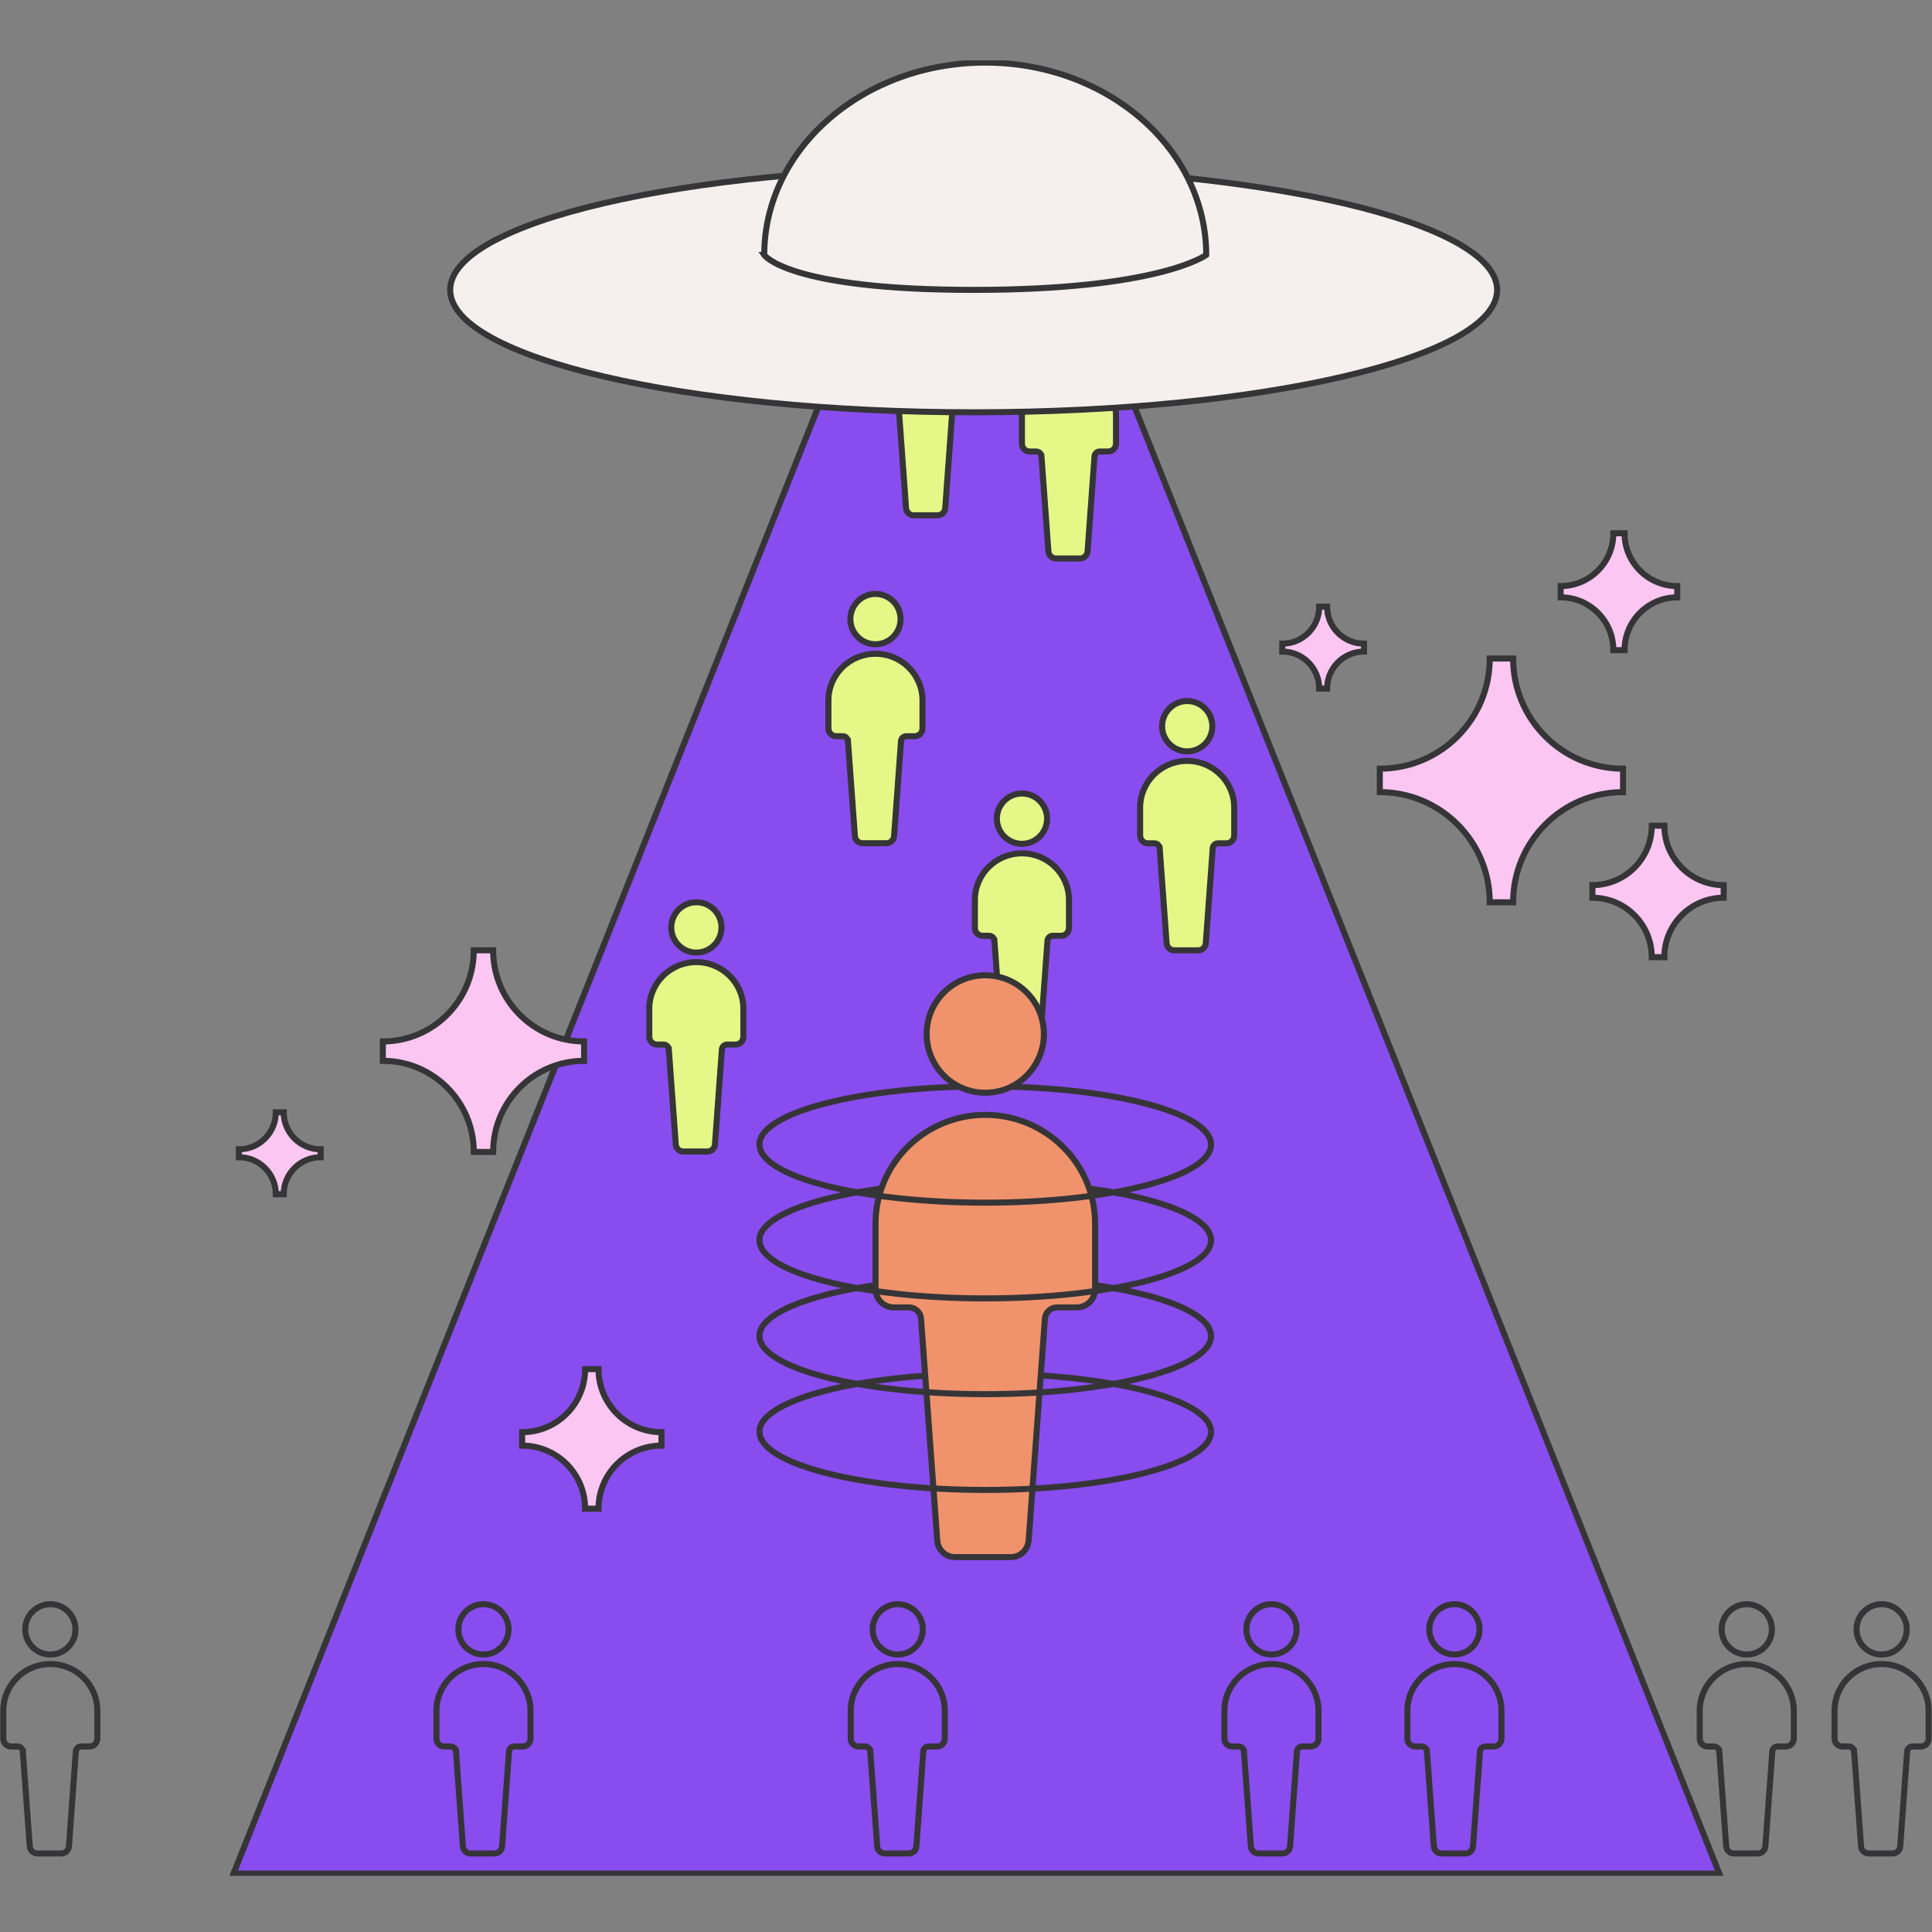 <svg width="320" height="320" viewBox="0 0 320 320" fill="none" xmlns="http://www.w3.org/2000/svg">
<rect x="0" y="0" width="320" height="320" fill="#808080" stroke="none"/>
<g clip-path="url(#clip0_45_5876)">
<g clip-path="url(#clip1_45_5876)">
<path d="M284.773 310.331H38.677L141.219 53.129H182.231L284.773 310.331Z" fill="#894CEE" stroke="#353537" stroke-miterlimit="10"/>
<path d="M96.742 175.709C88.424 175.709 81.68 182.467 81.68 190.803H78.473C78.473 182.467 71.729 175.709 63.411 175.709V172.496C71.729 172.496 78.473 165.738 78.473 157.402H81.68C81.68 165.738 88.424 172.496 96.742 172.496V175.709Z" fill="#FBC6F1" stroke="#353537" stroke-miterlimit="10"/>
<path d="M109.557 239.437C103.794 239.437 99.13 244.119 99.13 249.886H96.911C96.911 244.111 92.24 239.437 86.484 239.437V237.214C92.247 237.214 96.911 232.533 96.911 226.766H99.13C99.13 232.54 103.802 237.214 109.557 237.214V239.437Z" fill="#FBC6F1" stroke="#353537" stroke-miterlimit="10"/>
<path d="M277.808 98.938C272.99 98.938 269.08 102.856 269.08 107.684H267.22C267.22 102.856 263.31 98.938 258.492 98.938V97.074C263.31 97.074 267.22 93.156 267.22 88.328H269.08C269.08 93.156 272.99 97.074 277.808 97.074V98.938Z" fill="#FBC6F1" stroke="#353537" stroke-miterlimit="10"/>
<path d="M225.93 107.919C222.547 107.919 219.809 110.663 219.809 114.053H218.505C218.505 110.663 215.767 107.919 212.384 107.919V106.613C215.767 106.613 218.505 103.868 218.505 100.479H219.809C219.809 103.868 222.547 106.613 225.93 106.613V107.919Z" fill="#FBC6F1" stroke="#353537" stroke-miterlimit="10"/>
<path d="M53.109 191.669C49.726 191.669 46.987 194.413 46.987 197.803H45.684C45.684 194.413 42.945 191.669 39.562 191.669V190.363C42.945 190.363 45.684 187.618 45.684 184.229H46.987C46.987 187.618 49.726 190.363 53.109 190.363V191.669Z" fill="#FBC6F1" stroke="#353537" stroke-miterlimit="10"/>
<path d="M285.497 148.694C280.071 148.694 275.67 153.104 275.67 158.541H273.583C273.583 153.104 269.183 148.694 263.757 148.694V146.603C269.183 146.603 273.583 142.193 273.583 136.756H275.67C275.67 142.193 280.071 146.603 285.497 146.603V148.694Z" fill="#FBC6F1" stroke="#353537" stroke-miterlimit="10"/>
<path d="M177.061 59.55C179.358 59.55 181.22 57.684 181.22 55.383C181.22 53.081 179.358 51.215 177.061 51.215C174.764 51.215 172.902 53.081 172.902 55.383C172.902 57.684 174.764 59.55 177.061 59.55Z" fill="#E5F887" stroke="#353537" stroke-miterlimit="10"/>
<path d="M172.499 75.589L173.649 91.328C173.7 91.989 174.249 92.502 174.916 92.502H178.87C179.536 92.502 180.085 91.989 180.136 91.328L181.286 75.589C181.323 75.134 181.696 74.782 182.15 74.782H183.549C184.266 74.782 184.845 74.202 184.845 73.483V68.846C184.845 64.59 181.352 61.127 177.054 61.127C172.755 61.127 169.263 64.59 169.263 68.846V73.483C169.263 74.202 169.841 74.782 170.559 74.782H171.628C172.082 74.782 172.455 75.134 172.492 75.589H172.499Z" fill="#E5F887" stroke="#353537" stroke-miterlimit="10"/>
<path d="M196.641 124.451C198.938 124.451 200.801 122.585 200.801 120.283C200.801 117.981 198.938 116.115 196.641 116.115C194.344 116.115 192.482 117.981 192.482 120.283C192.482 122.585 194.344 124.451 196.641 124.451Z" fill="#E5F887" stroke="#353537" stroke-miterlimit="10"/>
<path d="M192.079 140.49L193.229 156.229C193.28 156.889 193.829 157.403 194.496 157.403H198.45C199.116 157.403 199.665 156.889 199.716 156.229L200.866 140.49C200.903 140.035 201.276 139.682 201.73 139.682H203.129C203.846 139.682 204.425 139.103 204.425 138.384V133.746C204.425 129.491 200.932 126.027 196.634 126.027C192.336 126.027 188.843 129.491 188.843 133.746V138.384C188.843 139.103 189.421 139.682 190.139 139.682H191.208C191.662 139.682 192.035 140.035 192.072 140.49H192.079Z" fill="#E5F887" stroke="#353537" stroke-miterlimit="10"/>
<path d="M115.342 157.777C117.639 157.777 119.501 155.911 119.501 153.609C119.501 151.307 117.639 149.441 115.342 149.441C113.045 149.441 111.183 151.307 111.183 153.609C111.183 155.911 113.045 157.777 115.342 157.777Z" fill="#E5F887" stroke="#353537" stroke-miterlimit="10"/>
<path d="M110.779 173.816L111.929 189.555C111.98 190.215 112.529 190.729 113.196 190.729H117.15C117.816 190.729 118.365 190.215 118.417 189.555L119.566 173.816C119.603 173.361 119.976 173.009 120.43 173.009H121.829C122.546 173.009 123.125 172.429 123.125 171.71V167.073C123.125 162.817 119.632 159.354 115.334 159.354C111.036 159.354 107.543 162.817 107.543 167.073V171.71C107.543 172.429 108.121 173.009 108.839 173.009H109.908C110.362 173.009 110.736 173.361 110.772 173.816H110.779Z" fill="#E5F887" stroke="#353537" stroke-miterlimit="10"/>
<path d="M80.077 274.04C82.374 274.04 84.236 272.175 84.236 269.873C84.236 267.571 82.374 265.705 80.077 265.705C77.78 265.705 75.918 267.571 75.918 269.873C75.918 272.175 77.78 274.04 80.077 274.04Z" stroke="#353537" stroke-miterlimit="10"/>
<path d="M75.523 290.079L76.672 305.818C76.724 306.479 77.273 306.992 77.939 306.992H81.893C82.559 306.992 83.109 306.479 83.16 305.818L84.309 290.079C84.346 289.624 84.719 289.272 85.173 289.272H86.572C87.29 289.272 87.868 288.693 87.868 287.974V283.336C87.868 279.08 84.375 275.617 80.077 275.617C75.779 275.617 72.286 279.08 72.286 283.336V287.974C72.286 288.693 72.865 289.272 73.582 289.272H74.651C75.105 289.272 75.479 289.624 75.515 290.079H75.523Z" stroke="#353537" stroke-miterlimit="10"/>
<path d="M8.341 274.04C10.638 274.04 12.5 272.175 12.5 269.873C12.5 267.571 10.638 265.705 8.341 265.705C6.044 265.705 4.182 267.571 4.182 269.873C4.182 272.175 6.044 274.04 8.341 274.04Z" stroke="#353537" stroke-miterlimit="10"/>
<path d="M3.778 290.079L4.928 305.818C4.979 306.479 5.528 306.992 6.195 306.992H10.149C10.815 306.992 11.364 306.479 11.416 305.818L12.565 290.079C12.602 289.624 12.975 289.272 13.429 289.272H14.828C15.545 289.272 16.124 288.693 16.124 287.974V283.336C16.124 279.08 12.631 275.617 8.333 275.617C4.035 275.617 0.542 279.08 0.542 283.336V287.974C0.542 288.693 1.12 289.272 1.838 289.272H2.907C3.361 289.272 3.735 289.624 3.771 290.079H3.778Z" stroke="#353537" stroke-miterlimit="10"/>
<path d="M289.319 274.04C291.616 274.04 293.478 272.175 293.478 269.873C293.478 267.571 291.616 265.705 289.319 265.705C287.022 265.705 285.16 267.571 285.16 269.873C285.16 272.175 287.022 274.04 289.319 274.04Z" stroke="#353537" stroke-miterlimit="10"/>
<path d="M284.765 290.079L285.914 305.818C285.966 306.479 286.515 306.992 287.181 306.992H291.135C291.802 306.992 292.351 306.479 292.402 305.818L293.552 290.079C293.588 289.624 293.962 289.272 294.416 289.272H295.814C296.532 289.272 297.11 288.693 297.11 287.974V283.336C297.11 279.08 293.617 275.617 289.319 275.617C285.021 275.617 281.528 279.08 281.528 283.336V287.974C281.528 288.693 282.107 289.272 282.824 289.272H283.893C284.347 289.272 284.721 289.624 284.757 290.079H284.765Z" stroke="#353537" stroke-miterlimit="10"/>
<path d="M311.66 274.04C313.957 274.04 315.819 272.175 315.819 269.873C315.819 267.571 313.957 265.705 311.66 265.705C309.363 265.705 307.501 267.571 307.501 269.873C307.501 272.175 309.363 274.04 311.66 274.04Z" stroke="#353537" stroke-miterlimit="10"/>
<path d="M307.098 290.079L308.247 305.818C308.299 306.479 308.848 306.992 309.514 306.992H313.468C314.135 306.992 314.684 306.479 314.735 305.818L315.885 290.079C315.921 289.624 316.295 289.272 316.749 289.272H318.147C318.865 289.272 319.443 288.693 319.443 287.974V283.336C319.443 279.08 315.95 275.617 311.652 275.617C307.354 275.617 303.861 279.08 303.861 283.336V287.974C303.861 288.693 304.44 289.272 305.157 289.272H306.226C306.68 289.272 307.054 289.624 307.09 290.079H307.098Z" stroke="#353537" stroke-miterlimit="10"/>
<path d="M148.696 274.04C150.993 274.04 152.855 272.175 152.855 269.873C152.855 267.571 150.993 265.705 148.696 265.705C146.399 265.705 144.537 267.571 144.537 269.873C144.537 272.175 146.399 274.04 148.696 274.04Z" stroke="#353537" stroke-miterlimit="10"/>
<path d="M144.142 290.079L145.291 305.818C145.343 306.479 145.892 306.992 146.558 306.992H150.512C151.178 306.992 151.728 306.479 151.779 305.818L152.929 290.079C152.965 289.624 153.339 289.272 153.793 289.272H155.191C155.909 289.272 156.487 288.693 156.487 287.974V283.336C156.487 279.08 152.994 275.617 148.696 275.617C144.398 275.617 140.905 279.08 140.905 283.336V287.974C140.905 288.693 141.484 289.272 142.201 289.272H143.27C143.724 289.272 144.098 289.624 144.134 290.079H144.142Z" stroke="#353537" stroke-miterlimit="10"/>
<path d="M210.598 274.04C212.895 274.04 214.757 272.175 214.757 269.873C214.757 267.571 212.895 265.705 210.598 265.705C208.301 265.705 206.438 267.571 206.438 269.873C206.438 272.175 208.301 274.04 210.598 274.04Z" stroke="#353537" stroke-miterlimit="10"/>
<path d="M206.035 290.079L207.185 305.818C207.236 306.479 207.785 306.992 208.452 306.992H212.406C213.072 306.992 213.621 306.479 213.672 305.818L214.822 290.079C214.859 289.624 215.232 289.272 215.686 289.272H217.085C217.802 289.272 218.381 288.693 218.381 287.974V283.336C218.381 279.08 214.888 275.617 210.59 275.617C206.292 275.617 202.799 279.08 202.799 283.336V287.974C202.799 288.693 203.377 289.272 204.095 289.272H205.164C205.618 289.272 205.991 289.624 206.028 290.079H206.035Z" stroke="#353537" stroke-miterlimit="10"/>
<path d="M240.897 274.04C243.194 274.04 245.056 272.175 245.056 269.873C245.056 267.571 243.194 265.705 240.897 265.705C238.6 265.705 236.738 267.571 236.738 269.873C236.738 272.175 238.6 274.04 240.897 274.04Z" stroke="#353537" stroke-miterlimit="10"/>
<path d="M236.343 290.079L237.493 305.818C237.544 306.479 238.093 306.992 238.759 306.992H242.713C243.38 306.992 243.929 306.479 243.98 305.818L245.13 290.079C245.166 289.624 245.54 289.272 245.994 289.272H247.392C248.11 289.272 248.688 288.693 248.688 287.974V283.336C248.688 279.08 245.196 275.617 240.897 275.617C236.599 275.617 233.106 279.08 233.106 283.336V287.974C233.106 288.693 233.685 289.272 234.402 289.272H235.472C235.926 289.272 236.299 289.624 236.336 290.079H236.343Z" stroke="#353537" stroke-miterlimit="10"/>
<path d="M169.27 139.763C171.567 139.763 173.429 137.897 173.429 135.595C173.429 133.294 171.567 131.428 169.27 131.428C166.973 131.428 165.111 133.294 165.111 135.595C165.111 137.897 166.973 139.763 169.27 139.763Z" fill="#E5F887" stroke="#353537" stroke-miterlimit="10"/>
<path d="M164.708 155.802L165.858 171.541C165.909 172.201 166.458 172.715 167.125 172.715H171.079C171.745 172.715 172.294 172.201 172.345 171.541L173.495 155.802C173.532 155.347 173.905 154.995 174.359 154.995H175.758C176.475 154.995 177.054 154.415 177.054 153.696V149.059C177.054 144.803 173.561 141.34 169.263 141.34C164.964 141.34 161.472 144.803 161.472 149.059V153.696C161.472 154.415 162.05 154.995 162.768 154.995H163.837C164.291 154.995 164.664 155.347 164.701 155.802H164.708Z" fill="#E5F887" stroke="#353537" stroke-miterlimit="10"/>
<path d="M125.79 237.148C125.79 231.828 142.536 227.514 163.185 227.514C183.834 227.514 200.58 231.828 200.58 237.148" stroke="#353537" stroke-miterlimit="10"/>
<path d="M125.79 221.283C125.79 215.963 142.536 211.648 163.185 211.648C183.834 211.648 200.58 215.963 200.58 221.283" stroke="#353537" stroke-miterlimit="10"/>
<path d="M125.79 205.419C125.79 200.1 142.536 195.785 163.185 195.785C183.834 195.785 200.58 200.1 200.58 205.419" stroke="#353537" stroke-miterlimit="10"/>
<path d="M125.79 189.564C125.79 184.244 142.536 179.93 163.185 179.93C183.834 179.93 200.58 184.244 200.58 189.564" stroke="#353537" stroke-miterlimit="10"/>
<path d="M163.193 180.994C168.555 180.994 172.902 176.638 172.902 171.265C172.902 165.891 168.555 161.535 163.193 161.535C157.83 161.535 153.483 165.891 153.483 171.265C153.483 176.638 157.83 180.994 163.193 180.994Z" fill="#F0926C" stroke="#353537" stroke-miterlimit="10"/>
<path d="M152.553 218.423L155.241 255.162C155.35 256.711 156.639 257.907 158.191 257.907H167.425C168.977 257.907 170.259 256.711 170.376 255.162L173.07 218.423C173.151 217.367 174.03 216.545 175.084 216.545H178.35C180.027 216.545 181.381 215.188 181.381 213.507V202.677C181.381 192.742 173.224 184.656 163.2 184.656C153.176 184.656 145.019 192.742 145.019 202.677V213.507C145.019 215.188 146.373 216.545 148.05 216.545H150.547C151.609 216.545 152.487 217.367 152.561 218.423H152.553Z" fill="#F0926C" stroke="#353537" stroke-miterlimit="10"/>
<path d="M200.588 237.146C200.588 242.466 183.842 246.781 163.193 246.781C142.544 246.781 125.798 242.466 125.798 237.146" stroke="#353537" stroke-miterlimit="10"/>
<path d="M200.588 221.283C200.588 226.603 183.842 230.917 163.193 230.917C142.544 230.917 125.798 226.603 125.798 221.283" stroke="#353537" stroke-miterlimit="10"/>
<path d="M200.588 205.42C200.588 210.74 183.842 215.054 163.193 215.054C142.544 215.054 125.798 210.74 125.798 205.42" stroke="#353537" stroke-miterlimit="10"/>
<path d="M200.588 189.564C200.588 194.884 183.842 199.199 163.193 199.199C142.544 199.199 125.798 194.884 125.798 189.564" stroke="#353537" stroke-miterlimit="10"/>
<path d="M145.004 106.708C147.301 106.708 149.163 104.843 149.163 102.541C149.163 100.239 147.301 98.373 145.004 98.373C142.707 98.373 140.845 100.239 140.845 102.541C140.845 104.843 142.707 106.708 145.004 106.708Z" fill="#E5F887" stroke="#353537" stroke-miterlimit="10"/>
<path d="M140.449 122.747L141.599 138.486C141.65 139.147 142.199 139.66 142.866 139.66H146.82C147.486 139.66 148.035 139.147 148.087 138.486L149.236 122.747C149.273 122.292 149.646 121.94 150.1 121.94H151.499C152.216 121.94 152.795 121.361 152.795 120.642V116.004C152.795 111.748 149.302 108.285 145.004 108.285C140.706 108.285 137.213 111.748 137.213 116.004V120.642C137.213 121.361 137.791 121.94 138.509 121.94H139.578C140.032 121.94 140.405 122.292 140.442 122.747H140.449Z" fill="#E5F887" stroke="#353537" stroke-miterlimit="10"/>
<path d="M153.483 52.396C155.78 52.396 157.642 50.53 157.642 48.228C157.642 45.926 155.78 44.06 153.483 44.06C151.186 44.06 149.324 45.926 149.324 48.228C149.324 50.53 151.186 52.396 153.483 52.396Z" fill="#E5F887" stroke="#353537" stroke-miterlimit="10"/>
<path d="M148.921 68.435L150.071 84.174C150.122 84.834 150.671 85.348 151.337 85.348H155.291C155.958 85.348 156.507 84.834 156.558 84.174L157.708 68.435C157.744 67.98 158.118 67.628 158.572 67.628H159.97C160.688 67.628 161.266 67.048 161.266 66.329V61.692C161.266 57.436 157.774 53.973 153.476 53.973C149.177 53.973 145.685 57.436 145.685 61.692V66.329C145.685 67.048 146.263 67.628 146.981 67.628H148.05C148.504 67.628 148.877 67.98 148.914 68.435H148.921Z" fill="#E5F887" stroke="#353537" stroke-miterlimit="10"/>
<path d="M161.267 68.289C209.152 68.289 247.971 59.212 247.971 48.016C247.971 36.819 209.152 27.742 161.267 27.742C113.382 27.742 74.564 36.819 74.564 48.016C74.564 59.212 113.382 68.289 161.267 68.289Z" fill="#F5EFED" stroke="#353537" stroke-miterlimit="10"/>
<path d="M126.582 42.227C126.582 24.631 142.969 10.367 163.186 10.367C183.403 10.367 199.79 24.631 199.79 42.227C199.79 42.227 192.08 48.016 161.253 48.016C130.426 48.016 126.574 42.227 126.574 42.227H126.582Z" fill="#F5EFED" stroke="#353537" stroke-miterlimit="10"/>
<path d="M268.832 131.2C258.778 131.2 250.621 139.367 250.621 149.449H246.748C246.748 139.374 238.598 131.2 228.537 131.2V127.319C238.591 127.319 246.748 119.152 246.748 109.07H250.621C250.621 119.145 258.771 127.319 268.832 127.319V131.2Z" fill="#FBC6F1" stroke="#353537" stroke-miterlimit="10"/>
</g>
</g>
<defs>
<clipPath id="clip0_45_5876">
<rect width="320" height="320" fill="white"/>
</clipPath>
<clipPath id="clip1_45_5876">
<rect width="320" height="300.698" fill="white" transform="translate(0 10)"/>
</clipPath>
</defs>
</svg>
